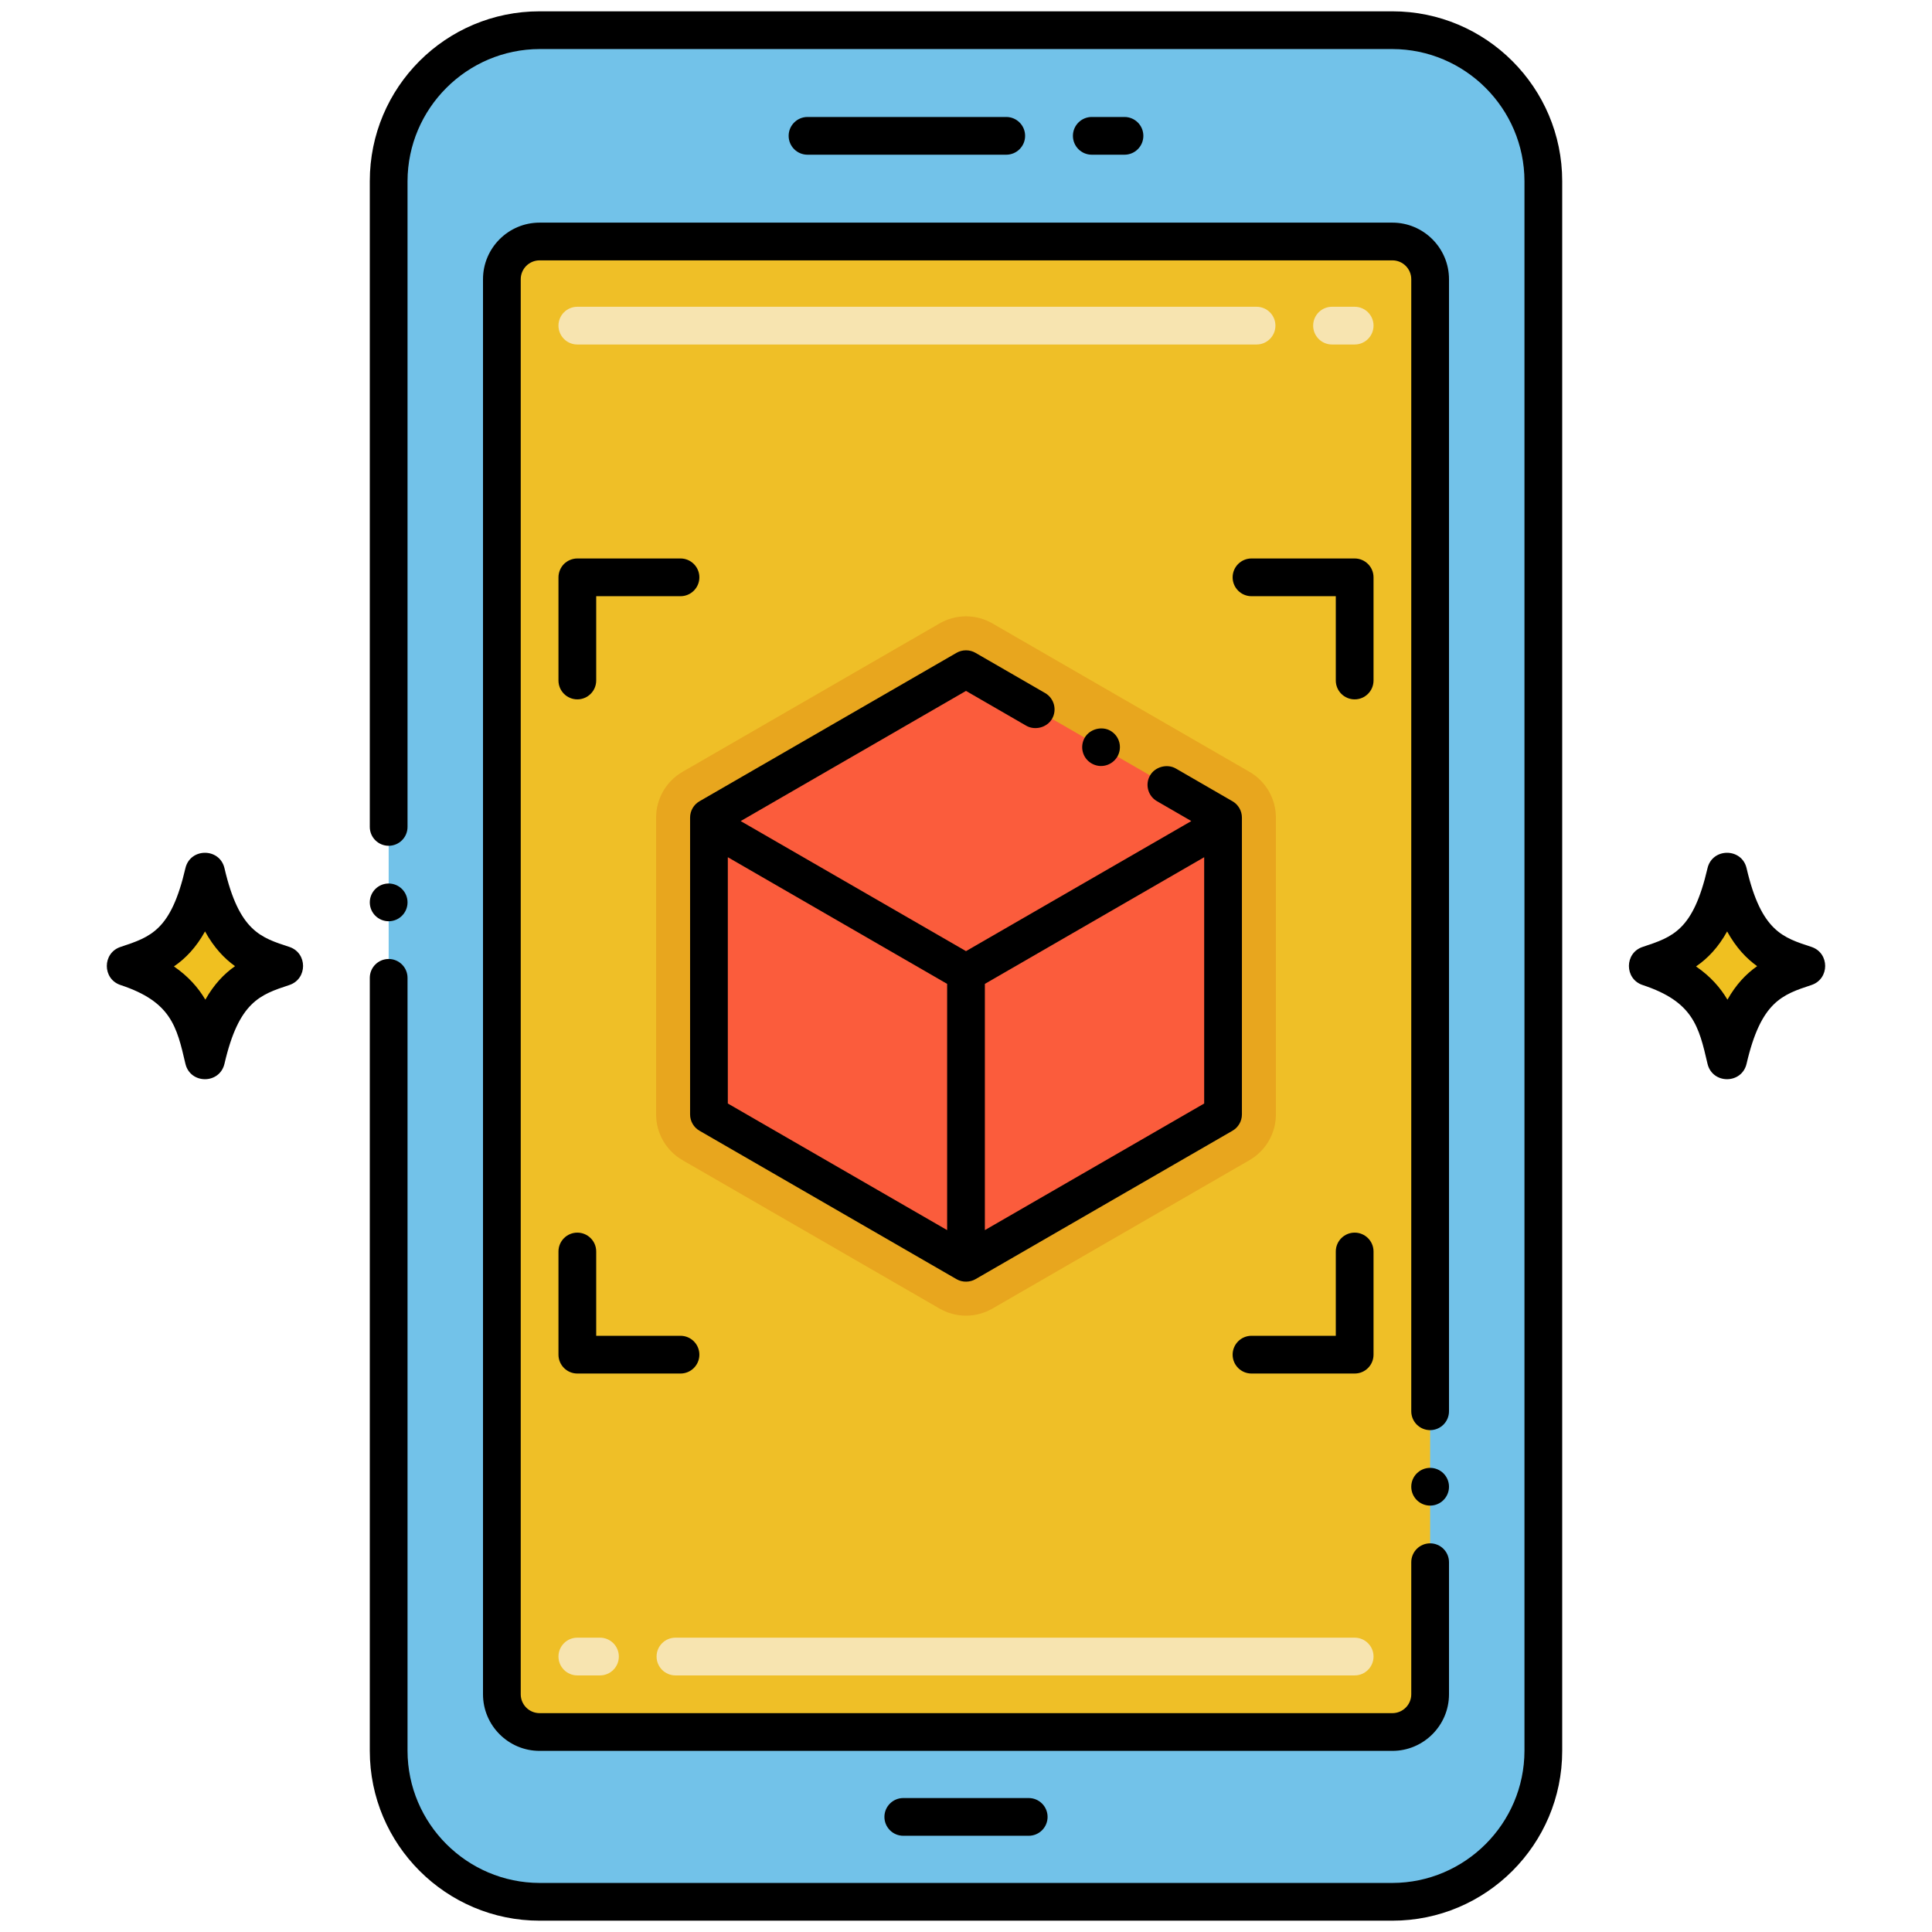 <svg xmlns="http://www.w3.org/2000/svg"  viewBox="0 0 256 256" width="1600px" height="1600px"><g id="Layer_1"><path fill="#72c2e9" d="M184.5,4h-113c-11.046,0-20,8.954-20,20v208c0,11.046,8.954,20,20,20h113c11.046,0,20-8.954,20-20V24 C204.5,12.954,195.546,4,184.5,4z"/><path fill="#efbf27" d="M189.5,37v187.5c0,2.761-2.239,5-5,5h-113c-2.761,0-5-2.239-5-5V37c0-2.761,2.239-5,5-5h113 C187.261,32,189.5,34.239,189.5,37z"/><path fill="#e8a61e" d="M124.5,173.394l-34.062-19.666c-2.166-1.25-3.5-3.561-3.5-6.062v-39.331c0-2.501,1.334-4.812,3.5-6.062 L124.5,82.606c2.164-1.25,4.834-1.251,7,0l34.062,19.666c2.166,1.25,3.5,3.561,3.5,6.062v39.331c0,2.501-1.334,4.812-3.5,6.062 L131.5,173.394C129.335,174.644,126.666,174.645,124.5,173.394z"/><path fill="#f0c020" d="M37.504,127.997c-3.961-1.309-8.051-2.453-10.348-12.345c-2.115,9.112-5.504,10.745-10.348,12.345 c7.9,2.61,9.092,6.933,10.348,12.345C29.321,131.012,32.902,129.518,37.504,127.997z"/><path d="M24.566,140.943c-1.147-4.945-1.905-8.212-8.591-10.421c-2.43-0.803-2.424-4.25,0-5.051 c4.025-1.33,6.684-2.209,8.591-10.422c0.633-2.73,4.546-2.737,5.181,0c1.95,8.399,4.863,9.193,8.591,10.421 c2.43,0.803,2.424,4.25,0,5.051c-3.881,1.282-6.686,2.209-8.591,10.421C29.111,143.685,25.203,143.686,24.566,140.943z M23.046,128.058c1.914,1.314,3.222,2.815,4.164,4.403c1.141-2.017,2.462-3.405,3.934-4.439c-1.411-1.01-2.778-2.44-3.977-4.601 C25.98,125.554,24.594,126.995,23.046,128.058z"/><path fill="#f0c020" d="M239.191,127.997c-3.961-1.309-8.051-2.453-10.348-12.345c-2.115,9.112-5.504,10.745-10.348,12.345 c7.9,2.61,9.092,6.933,10.348,12.345C231.008,131.012,234.589,129.518,239.191,127.997z"/><path d="M226.252,140.943c-1.147-4.945-1.905-8.212-8.591-10.421c-2.43-0.803-2.424-4.25,0-5.051 c4.025-1.33,6.684-2.209,8.591-10.422c0.633-2.73,4.546-2.737,5.181,0c1.95,8.399,4.863,9.193,8.591,10.421 c2.43,0.803,2.424,4.25,0,5.051c-3.881,1.282-6.686,2.209-8.591,10.421C230.797,143.685,226.889,143.686,226.252,140.943z M224.732,128.058c1.914,1.314,3.222,2.815,4.164,4.403c1.141-2.017,2.462-3.405,3.934-4.439c-1.411-1.01-2.778-2.44-3.977-4.601 C227.667,125.554,226.281,126.995,224.732,128.058z"/><polygon fill="#fb5c3c" points="162.062,147.666 162.062,108.334 128,88.669 93.938,108.334 93.938,147.666 128,167.331"/><path fill="#f7e4b0" d="M179.5,222h-90c-1.381,0-2.5-1.119-2.5-2.5s1.119-2.5,2.5-2.5h90c1.381,0,2.5,1.119,2.5,2.5 S180.881,222,179.5,222z M79.5,222h-3c-1.381,0-2.5-1.119-2.5-2.5s1.119-2.5,2.5-2.5h3c1.381,0,2.5,1.119,2.5,2.5 S80.881,222,79.5,222z"/><path fill="#f7e4b0" d="M179.5,45.648h-3c-1.381,0-2.5-1.119-2.5-2.5s1.119-2.5,2.5-2.5h3c1.381,0,2.5,1.119,2.5,2.5 S180.881,45.648,179.5,45.648z M166.5,45.648h-90c-1.381,0-2.5-1.119-2.5-2.5s1.119-2.5,2.5-2.5h90c1.381,0,2.5,1.119,2.5,2.5 S167.881,45.648,166.5,45.648z"/><path d="M119.69,238.25c-1.38,0-2.5,1.12-2.5,2.5c0,1.38,1.12,2.5,2.5,2.5h16.62c1.38,0,2.5-1.12,2.5-2.5c0-1.38-1.12-2.5-2.5-2.5 H119.69z"/><path d="M149,20.5c1.381,0,2.5-1.119,2.5-2.5s-1.119-2.5-2.5-2.5h-4.333c-1.381,0-2.5,1.119-2.5,2.5s1.119,2.5,2.5,2.5H149z"/><path d="M133.333,20.5c1.381,0,2.5-1.119,2.5-2.5s-1.119-2.5-2.5-2.5H107c-1.381,0-2.5,1.119-2.5,2.5s1.119,2.5,2.5,2.5H133.333z"/><path d="M207,232V24c0-12.4-10.09-22.5-22.5-22.5h-113C59.063,1.5,49,11.563,49,24v85.57c0,1.38,1.12,2.5,2.5,2.5 c1.38,0,2.5-1.12,2.5-2.5V24c0.02-9.63,7.87-17.48,17.5-17.5h113c9.63,0.02,17.48,7.87,17.5,17.5v208 c-0.02,9.63-7.87,17.48-17.5,17.5h-113c-9.63-0.02-17.48-7.87-17.5-17.5V129.57c0-1.38-1.12-2.5-2.5-2.5c-1.38,0-2.5,1.12-2.5,2.5 V232c0,12.41,10.1,22.5,22.5,22.5h113C196.91,254.5,207,244.41,207,232z"/><circle cx="51.5" cy="119.57" r="2.5"/><circle cx="189.5" cy="197" r="2.5"/><path d="M64,37v187.5c0,4.13,3.36,7.5,7.5,7.5h113c4.13,0,7.5-3.37,7.5-7.5V207c0-1.38-1.12-2.5-2.5-2.5c-1.38,0-2.5,1.12-2.5,2.5 v17.5c0,1.38-1.12,2.5-2.5,2.5h-113c-1.38,0-2.5-1.12-2.5-2.5V37c0-1.38,1.12-2.5,2.5-2.5h113c1.38,0,2.5,1.12,2.5,2.5v150 c0,1.38,1.12,2.5,2.5,2.5c1.38,0,2.5-1.12,2.5-2.5V37c0-4.13-3.37-7.5-7.5-7.5h-113C67.36,29.5,64,32.87,64,37z"/><path d="M182,76.5c0-1.39-1.134-2.5-2.5-2.5h-13.67c-1.38,0-2.5,1.12-2.5,2.5s1.12,2.5,2.5,2.5H177v11.17c0,1.38,1.12,2.5,2.5,2.5 c1.38,0,2.5-1.12,2.5-2.5V76.5z"/><path d="M74,179.5c0,1.366,1.111,2.5,2.5,2.5h13.67c1.38,0,2.5-1.12,2.5-2.5c0-1.38-1.12-2.5-2.5-2.5H79v-11.17 c0-1.38-1.12-2.5-2.5-2.5c-1.38,0-2.5,1.12-2.5,2.5V179.5z"/><path d="M76.5,92.67c1.38,0,2.5-1.12,2.5-2.5V79h11.17c1.38,0,2.5-1.12,2.5-2.5s-1.12-2.5-2.5-2.5H76.5c-0.66,0-1.3,0.27-1.77,0.73 C74.27,75.2,74,75.84,74,76.5v13.67C74,91.55,75.12,92.67,76.5,92.67z"/><path d="M165.83,182h13.67c1.402,0,2.5-1.132,2.5-2.5v-13.67c0-1.38-1.12-2.5-2.5-2.5c-1.38,0-2.5,1.12-2.5,2.5V177h-11.17 c-1.38,0-2.5,1.12-2.5,2.5C163.33,180.88,164.45,182,165.83,182z"/><path d="M126.75,169.5c0.804,0.465,1.805,0.402,2.5,0l34.06-19.67c0.77-0.44,1.25-1.27,1.25-2.16v-39.33c0-0.9-0.48-1.73-1.25-2.17 l-7.51-4.34c-1.15-0.66-2.75-0.23-3.41,0.92c-0.683,1.166-0.302,2.709,0.91,3.41l4.557,2.635L128,126.03l-29.856-17.234L128,91.55 l7.98,4.61c1.16,0.67,2.76,0.24,3.42-0.91c0.69-1.19,0.28-2.73-0.92-3.42l-9.23-5.33c-0.76-0.44-1.74-0.44-2.5,0l-34.06,19.67 c-0.77,0.44-1.25,1.27-1.25,2.17v39.33c0,0.89,0.48,1.72,1.25,2.16L126.75,169.5z M96.44,113.586l29.06,16.782v32.629L96.44,146.22 V113.586z M130.5,162.997v-32.629l29.06-16.782v32.634L130.5,162.997z"/><path d="M144.64,101.16c1.236,0.716,2.743,0.249,3.42-0.91c0.673-1.185,0.311-2.699-0.92-3.42c-1.15-0.66-2.75-0.23-3.41,0.92 C143.045,98.954,143.444,100.468,144.64,101.16z"/></g></svg>